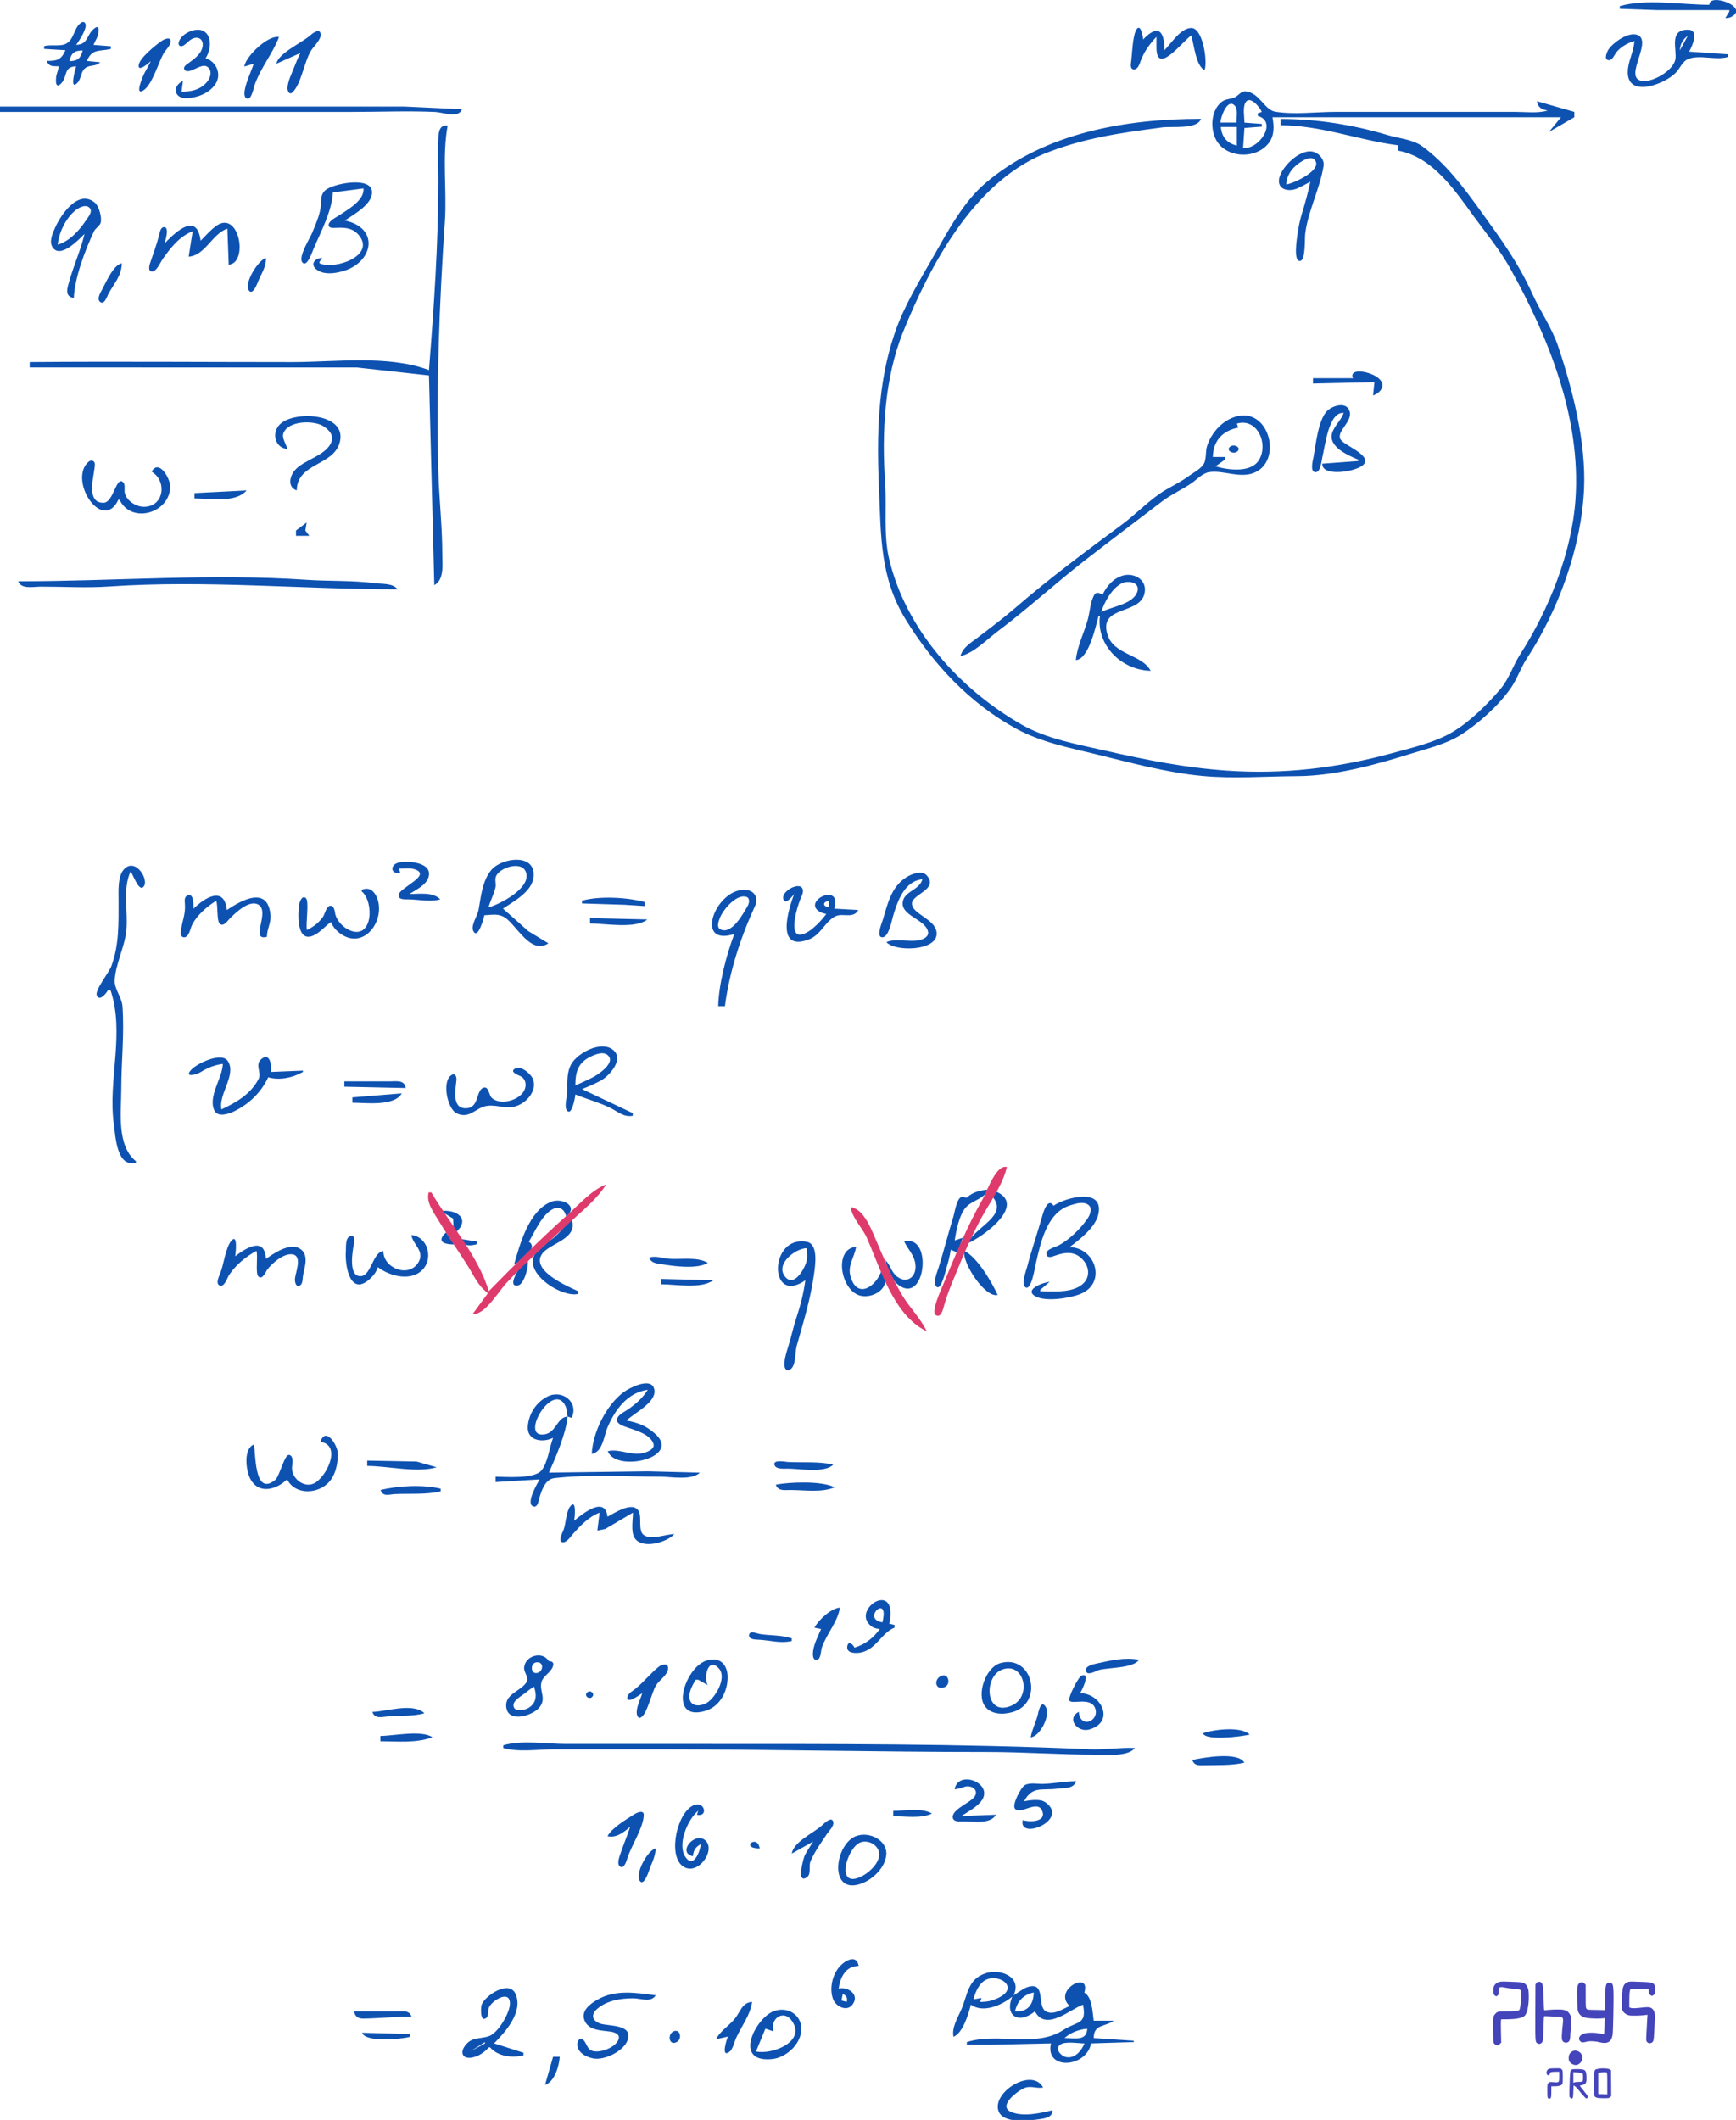 <svg width="1300" height="1587" version="1.1" viewBox="0 0 1300 1587" xmlns="http://www.w3.org/2000/svg"><g transform="translate(-9 -50.4)"><path d="m339 957 9.25 5.6 0.747 11.4c13.3-10.3 2.66-18.6-10-17m-3 5 2 3-2-3m101 1c-4.7 4.8-8.74 10.3-14 14.5-4.44 3.56-12.3 8.08-14.4 13.7-5.08 14.2 21.8 30.7 33.4 27.8v-2c-7.62-3.45-35.5-15.3-27.2-27.7 5.56-8.43 27.7-11.1 22.2-26.3m-94 10c-7.45 6.85-1.47 8.99 6 9l-6-9m-51 26c8.93 6.99 26 11.3 34.4 0.815 6.97-8.72 2.32-23.9-9.35-24.8 1.18 7.18 9.93 11.8 5.54 19.9-6.91 12.7-26.7 4.96-26.5-7.91-8.59 0.669-9.14 21.2-18.9 18.5-6.96-1.95-4.21-18.5-3.23-23.5 0.383-1.96 1.29-7.48-2.64-6.25-3.84 1.2-3.11 8.23-3.33 11.2-0.813 11.1 3.25 35.5 19 19.9 2.43-2.39 3.96-4.76 5.04-7.95m-91-12c1.35 4.25-1.07 17 1.6 19.2 2.98 2.5 5.19-3.4 6.39-5.08 3.41-4.79 13.2-13.4 19.9-11.4 6.42 1.98 1.19 13.9 0.936 18.2-0.119 2.05 0.589 6.58 3.83 4.83 2.27-1.23 1.84-5.66 2.29-7.82 1.33-6.4 4.67-15.9-2.96-20-7.69-4.06-19 3.93-24.9 7.97-0.883-17-14.7-8.24-23-2 0.316-1.53 2.25-17.8-2.99-11.4-4.27 5.23-5.57 17.8-8.29 24.4-0.879 2.11-3.93 8.35 0.312 9.08 3.17 0.543 5.09-6.08 6.44-8.08 5.11-7.6 12.5-13.7 20.5-18m152-9c2.73 5.42 7.59 5.6 13 4v-2l-13-2m333 2c3.01 6.22 8.03 10.5 8.5 18 0.522 8.29-6.08 13.8-13.5 8.49-4.63-3.34-5.18-8.78-9.02-12.5 0.712 3.99 2.42 7.39 4.25 11 1.13 2.24 2.2 4.76 4.14 6.44 21.5 18.6 27.8-37.3 5.61-31.4m38-1-1 1 1-1m-112 30c-1.23 9.51-3.65 18.9-6.67 28-1.75 5.28-3.03 10.6-4.48 16-1.59 5.88-4 11.9-4.54 18-0.233 2.63 0.764 6.79 4.32 4.77 4.52-2.57 3.64-13.2 4.95-17.8 5.05-17.8 10.5-35.6 13-54 0.904-6.64 3.22-22.2-5.58-23.8-28.5-5.15-28.5 48.2-0.995 28.8m57-7c-4.02 11.6-18.2 21.7-23.2 4-2.33-8.18 3.14-14.4 4.21-22-17.3 1.31-11.5 34 4 36.7 10.9 1.91 23.7-8.08 15-18.7m-56-17c0.241 3.42 0.659 6.62-0.174 10-1.29 5.23-9.29 19.7-16 11.3-7.72-9.57 8.1-21.3 16.2-21.3m118 2c-1.81 8.79 15.4 35.3 25 33-4.43-9.68-15.3-28.3-25-33m-546 4-1 1 1-1m310 1c1.79 4.45 5.64 4.36 10 5.08 9.03 1.48 25.9 3.76 34-1.08-8.26-4.95-20.8-2.18-30-3.17-5-0.535-9-2.26-14-0.826m-91 2c-2 2-4.03 3.96-5.99 6-1.55 1.62-9.18 14.4-1.23 12.9 4.82-0.88 8.36-15.1 7.22-18.9m100 14v4c10.8 0 30 3.69 39-3l-39-1m-52 131c8.38-1.36 9.03-13.4 11.9-20 5.67-13.2 14.9-25.9 30.1-28-4 6.3-8.88 10.6-15 14.8-2.45 1.69-7.6 3.98-8.08 7.31-0.497 3.44 4.68 4.94 7.08 5.83 6.4 2.37 17.2 4.89 20.1 12.1 1.69 4.17-4.03 6.38-7.08 7.2-9.33 2.52-18.6-3.51-27-1.24 6.17 16.3 56.6 4.76 35-13.5-2.43-2.06-5.13-4.04-7.98-5.47-3.96-1.98-8.66-3.26-13-4 5.27-5.48 24.7-14.5 20.4-24.7-3.21-7.54-18.4 0.391-22.4 3.33-13.1 9.61-23.3 30.2-24 46.4m-29-12c-2.68 6.95-3.92 18.9-8.84 24.5-5.63 6.34-26.3 4.51-34.2 4.51v4l33-2c-1.7 2.92-10.7 18.3-4.74 20.2 3.44 1.13 3.9-4.21 4.52-6.25 1.75-5.75 4.43-14.1 11.2-14.9 25.6-2.91 53.2-1.11 79-1.11 8.1 0 24 3.08 30-3l-39-1-74 1c5.31-12 12.7-29 14-42l3 1c5.59-11.7-7.04-21.5-18-16-8.47 4.23-13.9 12.6-14.8 22-1.04 11.1 10.8 12.9 18.8 9m11-16c-7.81 0.343-8.37 11.7-17 13.3-20 3.66 6.18-40.8 15.4-21.1 1.07 2.28 1.13 5.33 1.59 7.79m-185 19c16.2 2.53 4.28 26.7-5 31.1-7.3 3.46-16.2-3.41-16.4-11.1-0.071-2.67 1.76-9.08-1.9-10.2-3.72-1.19-7.29 16-10.8 18.8-16 12.7-14.3-21.1-15.9-26.6-7.75 3.09-5.97 18.7-2.95 25 6.15 12.8 19.9 8.85 27.9 1 5.5 11.3 21.2 11.2 29.8 3.61 6.28-5.57 8.18-14.6 8.17-22.6-3e-3 -6.71-9.37-20.9-13-9m35 14v4c15.6 0 37.2 5.36 52 1l-15-4.29-37-0.714m349 3c-10.6-2.52-23.1-1.36-34-1.96-1.89-0.105-10.8-1.93-10.1 1.89 0.69 3.81 7.4 3.07 10.1 3.08 8.76 0.015 27.6 3.52 34-3m-43 15c1.66 4.99 6.46 4 11 4 10.4 7e-4 23.3 2.1 33-2-9.32-4.96-33.7-4.01-44-2m-296 4c1.77 5.33 6.43 3.24 11 3.04 11-0.482 23.3 0.519 34-2.04v-2c-13.3-3.16-31.8-2.25-45 1m164 17-1.64 13.4 5.93-1.23 20.7-12.2c0 5.31-1.67 14.1 1.18 18.8 5.48 9.02 24.5 3.38 29.8-2.77-6.31 0.052-17.1 4.56-22.7 0.821-4.68-3.12-1.47-12.9-3.83-17.7-4.13-8.35-18.2 1.1-23.5 3.89-1.81-16.1-18.9-1.96-25 3 0.529-1.88 1.99-17.2-2.99-10.6-3.06 4.01-3.09 12.7-4.97 17.6-0.65 1.69-4.32 8.46-0.718 9.08 3.07 0.527 6.02-4.18 7.73-6.08 5.77-6.44 11.7-12.8 19.9-16m210 87c-4.69 6.66-11.1 11.7-19 14-0.958-2.39-4.75-5.6-5.42-0.87-0.774 5.45 7.02 5.22 10.4 4.48 11.4-2.47 15.2-14.6 25-18.6v-2l-4-1c0.801-2.71 1.02-5.16 0.995-8-0.214-21.9-29.6-0.907-13.9 10.3 1.83 1.3 3.75 1.5 5.9 1.74m2-5c-15-2.34 1.94-18.9 0.826-5.02-0.136 1.69-0.518 3.36-0.826 5.02m-51 4 5 1c-2.26 5.5-5.34 11-6.03 17-0.23 1.99-0.341 6.65 2.96 6.08 3.09-0.534 2.86-6.78 3.62-9.08 3.3-9.89 12.3-19.9 13.5-30-6.6 0.508-16 9.26-19 15m6 0-1 1 1-1m-23 10v-2c-7.81-2.64-16-1.96-24-3.26-1.91-0.31-7.26-2.81-7.94 0.523-0.74 3.64 4.77 3.65 6.94 3.75 8.57 0.372 16.4 3.03 25 0.99m-182 15c-4.59-7.86-17.9-4.03-18.4 5-0.232 3.64 3.76 7.37 1.82 10.7-3.78 6.5-15.3 8.64-15.3 17.3 0 13.9 19.2 8.29 24.7 1.96 6.02-6.94-0.25-12.5 1.85-19.5 1.35-4.49 6.88-6.79 8.46-11.4 1.03-3-0.512-3.91-3.08-4.04m442-1c-10.6-1.97-20.6 0.39-31 2.66-2.53 0.554-10.1 1.88-8.67 6.02 1.2 3.58 7.57-0.457 9.67-1.01 7.4-1.95 25.9-1.24 30-7.67m-324 0.653c-16.6 5.38-29.1 45.8-1.02 37.7 10.4-3 16.2-13 16.9-23.4 0.737-10.1-4.83-17.9-15.9-14.3m-127 1.26c5.77-0.375 4.96 7.28 0.025 8.02-4.86 0.736-4.95-7.7-0.025-8.02m347 0.656c-10.6 3.05-18 23.2-11.3 32.3 4.6 6.26 13.5 6.26 20.3 4.4 24.1-6.59 15.4-43.7-9-36.7m-268 22.4c-1.34 4.68-3.85 9.03-4.14 14-0.111 1.92 0.751 5.96 3.58 3.93 4.53-3.25 7.66-18.6 11-23.9 2.37-3.76 9.19-8.02 8.94-12.9-0.219-4.18-5.29-2.29-7.22-0.714-6 4.92-11 11.2-17.2 16.3-1.95 1.6-5.64 3.49-6.08 6.25-0.934 5.92 9.91-2.04 11.1-2.94m40-10h2l7 4c-3.15-6.04 0.345-21.4 8.4-12.5 6.51 7.18-3.34 23.6-10.4 26.5-8.69 3.52-13.8-1.33-10.9-9.99 0.947-2.84 2.4-5.43 3.9-8m229-7.4c16.7-6.97 23.4 19.6 7.87 26.6-20.1 9.03-21.3-21-7.87-26.6m-45.1 4.48c-6.11 2.83-4.26 11.4 2.73 8.31 4.79-2.14 2.65-10.8-2.73-8.31m103 26.9c-9.61 5.06-0.836 15.8 8 13.2 19.2-5.58 9.33-26.9-7-27.2 1.08-1.41 8.16-15.6 1.32-13.2-2.66 0.906-9.66 15.3-9.49 18.1 0.276 4.76 16.8-3.25 19.7 7.15 2.52 8.98-11.4 14.8-12.5 2m-408-19c2.12 6.27 2.23 12.1-4.04 16-2.74 1.72-11.3 3.55-11.3-2.01 0-3.7 5.86-6.79 8.36-8.78 2.29-1.82 4.56-3.59 7-5.2m40.3 4.08c-3.23 1.98 0.277 6.06 3.05 3.88 2.57-2.02-0.403-5.5-3.05-3.88m42.7-1.08-2 2 2-2m289 35c6.97-0.551 15.6-17.1 10.8-23.4-3.41-4.51-5.1 4.72-5.5 6.38-0.576 2.4-1.43 4.69-2.28 7-1.21 3.32-2.45 6.51-3.05 10m-493-19c1.56 4.7 5.65 4.14 10 3.58 9.47-1.24 19.8 0.139 29-2.58-8.7-8.15-28.4-1.22-39-1m622 16c1.96 5.84 28.7 2.49 35 1-6.27-6.4-27.1-3.88-35-1m-616 2v4c13 0 26.6 1.54 39-3-8.24-5.63-29-1-39-1m92 7v2c11.4 3.36 26.2 1 38 1h78c82.1 0 164 2 246 2 27.4 0 54.6 2 82 2 7.42 0 24.3 1.66 29-5-11.4-0.481-22.6 1.46-34 0.961-97.2-4.26-195-3.96-292-3.96h-100c-14.5 0-33.1-3.1-47 1m516 11c1.44 4.33 4.84 4.08 9 3.99 9.18-0.206 21.3 0.225 30-1.99-4.64-8.41-30.8-3.81-39-2m-178 22c2.9-0.297 5.22-1.26 8-2.03 4.25-1.17 10 2 7.29 6.99-2.71 4.96-18.4 10.2-16.5 16.7 0.865 3.02 5.93 2.31 8.25 2.32 7.25 0.015 19.8 2.27 24-5l-26 1c4.54-2.85 9.72-5.69 13.5-9.52 13.8-13.9-15.8-26.3-18.5-10.5m51 23c-3.59 15.8 35.7-0.177 16.9-13.3-2.05-1.43-4.47-1.68-6.89-1.72-3.06-0.06-6 0.424-9 0.981 6.26-11.7 13.3-7.89 25-9.42 5.23-0.688 12 0.313 14-5.58-8.46 0-16.6 1.78-25 1.99-3.94 0.096-10.1-1.19-13.6 1.04-2.83 1.83-9.48 14.3-7.31 17.4 3.81 5.41 17-7.17 20.5 1.85 3.36 8.64-10.3 8.33-14.6 6.77m-247 27c0.502-4.49 2.03-6.82 6-9-0.497 4.96-5.3 18.5-11.4 9.93-6.83-9.56 1.7-28.7 9.4-34.9l-1 3c8.51 1.98 6.06-10.2-2-7.25-12.6 4.65-20 37-8.82 45.6 11.2 8.52 26.1-12.5 16.6-19.6-7.76-5.75-20.7 9.7-8.77 12.3m-64-15c6.59 1.61 12.2-2.89 17-7-2.38 7.43-5.57 14.6-7.91 22-0.649 2.06-1.94 6.33 0.456 7.82 3.35 2.09 5.21-6.01 5.86-7.82 3.09-8.54 11.6-22 11.8-30.8 0.096-4.3-5.36-1.7-7.18-0.538-5.92 3.77-16.8 10.2-20 16.4m214-19v4c9.06 0 20.7 1.99 29-2-7.45-4.46-20.5-2-29-2m-76 32 16-9c-2.02 3.34-4.29 6.54-6.11 10-1.31 2.49-6.71 23 1.78 16.4 2.94-2.3 0.929-8.03 2.29-11.4 2.92-7.15 8.31-14.6 12.6-21 1.52-2.26 5.19-5.63 4.52-8.68-1.04-4.74-6.99 1.21-8.29 2.41-6.41 5.9-21.4 12.3-22.8 21.3m-120-21-1 1 1-1m168 7.86c-16.5 6.85-20.4 45.3 4.99 35.2 8.27-3.32 16.9-11.8 17.8-21 1.1-11.2-13.1-18.1-22.8-14.1m-72 9.14c-1.65-11.2-15.2-0.054 0 0m75.1-4.39c6.77-2.84 15.7 2.92 14.3 10.4-1.28 6.67-8.43 12.9-14.4 15.5-18.3 7.86-9.6-21.8 0.147-25.9m-153 4.39c-5.76 0.938-15.8 18.8-11.9 24.3 2.83 4.02 6.27-5.87 6.77-7.34 0.809-2.38 1.75-4.68 2.7-7 1.38-3.35 2.24-6.39 2.42-10m137 105c1.16-8.61 5.32-17 15-17-1.43-8.76-9.69-4.46-13.9 0.019-5.72 6.09-8.34 16.9-5.21 25 2.11 5.42 10.3 9.49 14.5 3.86 5.66-7.55-3.57-13.6-10.4-11.9m86 36c7.04-2.69 11.3-17 13-24 9.18 6.6 23.2 0.418 31-6-5.99 14.7 5.08 20.8 17 11 8.14 15.5 26.7-1.83 36-5 2.97 15.3-4.07 12-15 19.1-20.4 13.3-48.9 1.58-72 8.89v2h18l45-1c-4.7 20.5 26.7 18.2 30 0l32-1v-1l-30-2c0.126-10.6 8.09-8.07 15-13h-15c-0.838-6.23-1.16-17.8-7-21 5.03-17.2-24.1-1.84-11 10-5.07 2.11-12.2 7.28-17.9 3.97-6.73-3.97 0.263-22.1-13.1-18.3-1.79 0.507-3.43 1.46-5 2.44l-6 3.91c6.66-13.9-9.95-20.2-21-16.5-13.6 4.48-13.4 16.5-18.3 27.5-2.71 6.1-7.11 13.2-5.69 20m20-26 1-3-6 1c1.08-4.49 3.07-9.29 6.46-12.6 8.97-8.71 27.8 1.97 14.5 10.2-2.15 1.33-4.57 2.38-6.98 3.13-2.97 0.925-5.91 1.16-9 1.22m-368 34h1c5.93 6.9 16.6 8.01 25 6v-2l-22-7c8.49-8.56 21.9-23.5 16.1-36.9-4.69-10.9-22.7 0.972-25.4 7.9-0.739 1.87-1.31 13.8 3.5 9.91 1.94-1.57 0.941-5.73 2.01-7.91 2.73-5.59 16.4-13.6 15.6-2-0.486 6.82-8.77 21-15.4 23.5-6.93 2.56-13.2 0.222-18.4 7.58-3.58 5.1-1.39 9.63 5 8.62 5.15-0.813 9.61-3.86 13-7.67m441-43-4 7 4-7m-316 4c-14.8-1.88-30.4-4.6-44 3.48-5.36 3.17-12.2 8.29-9.26 15.4 3.07 7.55 12.6 7.33 19.3 8.28 2.45 0.353 6.85 1.54 6.37 4.86-1 6.95-15.8 12.4-21.3 8.94-2.86-1.82-3.52-7.25-6.38-8.24-2.07-0.709-3.2 1.66-3.34 3.31-0.58 6.54 6.23 10.1 11.7 11.2 8.59 1.75 23.6-5.67 26.1-14.3 3.44-11.6-15.2-9.62-21.1-11.9-5.89-2.27-6.59-6.74-1.98-10.8 7.25-6.35 17.7-7.99 27-7.99 5.77 0 13.3 3.58 17-2.34m283-2c-0.188 8.8-4.59 15-14 14 1.62-7.43 6.41-12.5 14-14m-140 7-4-1 1-5c2.94 1.62 3.5 2.69 3 6m125-5-1 1 1-1m-223 33 9-2c-0.938 1.83-5.62 16.7 1.38 11.2 2.18-1.73 3.6-7.61 4.76-10.2 3.85-8.5 11-17.7 11.9-27-7.63 0.602-8.85 7.86-13.2 13-4.33 5.11-10.8 9.02-13.8 15m44-21.3c-13.4 4.26-30.3 36-6 36.3 2.7 0.034 5.41-0.16 8-0.971 8.41-2.63 16.2-10.1 17.7-19 2-11.7-8.5-19.9-19.7-16.3m-315 0.347c0.661 3.81 2.97 5.5 7 5.44 11.8-0.17 24-1.44 36-1.44-1.66-4.99-6.46-4-11-4h-32m301 30 7-17 6 2c-2.77-9.37 7.62-16.9 13.9-7.77 10.9 15.8-15.5 25.5-26.9 22.8m248-17c-0.312 9.51-9.73 7-17 7 4.53-4.2 10.9-6.46 17-7m-310 2.09c-4.62 2.39-3 11 2.63 7.87 4.39-2.43 2.51-10.5-2.63-7.87m-233 0.914c2.45 7.37 29.3 4.97 36 3v-2l-36-1m92 7v1l-11 6 11-7m449 1c-2.42 5.49-7.12 11.6-14 10.2-3.48-0.726-8.47-5.9-4.4-9.16 3.67-2.94 13.9-1.03 18.4-1.03m-398 10-6 21c7.06-2.09 10.6-14.2 11-21h-5m374 40c-9.1 2.19-22 5.15-31 1.27-10.3-4.44 4.97-15.8 9.98-17.9 4.75-1.99 9.19 0.631 14-0.371-8.08-15.1-37.5 2.84-33.6 17 2.88 10.4 22.8 7.87 30.6 6.76 4.48-0.643 10.1-1.41 10-6.71z" fill="#0e52b1"/><path d="m646 954c1.11 8.3 8.71 15.3 12.1 23 10.3 23.2 20.1 58.2 44.9 70-4.66-9.81-12.8-17.7-18.4-27-8.5-14.3-14.6-29.8-21.2-45-3.24-7.5-8.53-19.6-17.4-21z" fill="#de3b6c"/><path d="m733 947h-1c-6.08-4.14-7.78 9.96-9.02 14-3.88 12.6-7.09 25.4-11 38-1.01 3.29-4.49 11.2-2 14.3 3.63 4.53 7.36-12.4 7.95-14.3 1.3-4.26 2.43-8.59 3.02-13l5 2 4-11-6 2c1.07-7.26 3.32-19.1 8.3-24.7 4.97-5.56 13.8-6.25 16.7-13.3-5.75 0.263-11.8 1.93-16 6m21-5-2 3v1c13 14.6-13.2 22.8-18 35 11.1-4.64 45.1-29.1 20-39m44 11c-4.02-6.03-7.25 3.46-8.25 7-3.69 13.1-8.15 25.9-11.6 39-0.799 3.05-4.45 12.5-1.39 14.9 4.5 3.5 7.24-14.4 7.81-16.9 3.56-15.6 8.2-38.6 25.4-44.1 3.72-1.19 8.94-2.97 12.8-1.29 5.13 2.25 2.77 8.06 0.424 11.4-5.24 7.46-13.9 16-22.2 20.1-2.31 1.13-9.54 2.76-8.25 6.69 0.914 2.77 4.44 1.29 6.25 0.647 5.95-2.12 12.4-3.46 18 0.435 8.58 6.02 9.73 17.4 0.039 22.7-8.58 4.73-19.6 3.42-29 3.42v-1l7-6c-3.98 0.182-19.6 5.53-10.8 10.7 7.61 4.49 26.1 1.5 33.8-1.61 19.9-7.96 11.7-34.6-8-35.1 7.72-5.88 19.6-14.9 21.6-25 3.98-20-25.1-12-33.6-6m-404 44c4.52-2.35 18.8-12.4 11-17 4.51-7.37 8.3-16.9 15.1-22.5 5.71-4.7 11-3.73 12.9 3.47 9.75-7.6-3.02-14-11-11-16.8 6.37-23.6 31.6-28 47z" fill="#0e52b1"/><path d="m763 924c-8.24-1.87-14.6 17.8-18.1 24-11.9 20.8-20.8 42.9-30 65-1.45 3.49-8.74 19.3-5.28 21.8 3.97 2.81 5.66-4.44 6.29-6.76 3.07-11.3 8.16-22.1 12.5-33 3.97-9.91 8.52-19.5 13.4-29 6.85-13.5 17.7-27.2 21.2-42m-388 93c-7.41-25.7-29.5-50.9-43-74h-2c-2.04 7.5 3.61 14.8 7.35 21 6.97 11.6 14.7 22.6 21.9 34 4.52 7.1 7.69 15 14.7 20v1l-11 15c8.83 1.25 19.5-17 25.1-23 14.7-15.8 31.1-30.2 46.9-44.9 9.82-9.15 20.8-17.6 28-29.1-11 4.24-20.3 15.1-29 22.8-20.5 18.3-39.8 37.6-59 57.2z" fill="#de3b6c"/><path d="m1289 54c-20.3 0-47.6-4.74-67 1v2l28 1h54v1l-3 5c1.35-0.15 2.77-0.132 4.03-0.742 15.1-7.3-16.2-18.7-16-9.26m-1247 31v2l16 1c-3.34 7.33-6.18 8-14 8 1.46 4.39 4.85 3.99 9 4-0.362 2.11-0.913 3.97-1.58 6-0.59 1.81-1.77 11.5 2.87 7.33 5.7-5.14 1.69-13 11.7-13.3-0.529 1.56-5.34 18.8 0.93 12.4 2.86-2.92 2.46-8.01 5.58-10.8 3.38-2.99 8.06-1.1 11.5-4.6l-10-1c3.95-9.4 9.43-6.96 18-9v-2l-13-1c0.746-1.73 1.55-3.35 2.42-5.02 0.987-1.88 3.44-11.4-1.83-7.31-6.07 4.72-4.35 12-13.6 12.3 2.71-3.81 5.73-8.41 6.98-13 0.726-2.66-0.684-5.51-3.6-3.36-5.03 3.71-4.85 12-10.6 15.3-4.67 2.67-11.6 0.5-16.8 2.03m833-7v8c0.044 21.4 19.2-4.22 26-9 2.3 7.08 3.3 22.3 10 26 2.44-6.07-1.11-31.8-10-31.6-8.02 0.182-14.9 11.5-20 16.6 0-14.1-4.57-20-16-8-8e-3 -2.13-2.07-13.4-5.4-6.68-2.57 5.18-2.84 18.6-3.73 24.7-0.253 1.71-0.098 4.38 2.26 4.38 3.08 0 4.2-4.11 5.05-6.36 2.64-7.02 6.67-12.6 11.8-18m-730 41 1-8c-8.31 3.87-6.67 13.4 3 12.9 7.86-0.403 16.4-3.54 21.1-10.2 5.29-7.5 0.98-17.3-7.11-19.7 3.57-5.42 5.36-15.9-1.11-20.1-5.72-3.76-17.4 1.63-19 8.08-0.716 2.8 1.54 3.76 3.7 2.41 1.96-1.23 3.44-3.13 5.42-4.38 5.17-3.26 10.1-0.308 8.54 6.03-1.26 5.18-6.44 8.77-10.5 11.7-1.31 0.948-4.17 2.7-2.88 4.73 2.84 4.49 12.2-4.89 16.6-2.38 4.74 2.68 2.96 8.69 0.08 11.9-5.12 5.72-11.5 7.02-18.9 7.04m1088-38c-0.32 7-3.72 13.1-4.7 20-3.37 23.6 26.1 13.4 35.6 3.91 3.04-3.05 5.08-8.63 9.2-10.3 8.9-3.62 20.6 1.16 29.9-1.6v-2l-29-2c2.21-3.9 7.93-16.4-1.02-16.4-14.7-0.026-7.72 15.5-9.37 22.5-1.8 7.69-14.2 15.1-21.6 15.8-20.7 1.88 5.27-28.8-6.3-34.2-6.74-3.16-18.3 5.36-21.9 10.4-1.18 1.64-4.29 8.32 0.201 8.32 2.64 0 4.27-4.5 5.7-6.18 3.41-4 8.32-6.72 13.3-8.18m-1017 17 18-8c-2.01 3.93-3.59 7.9-5.2 12-1.73 4.41-4.15 9.17-4.44 14-0.128 2.12 1.24 5.83 3.81 3.36 6.58-6.35 8.73-23.1 13.9-31.3 1.91-3.06 8.11-8.76 7.1-12.7-1.11-4.3-6.7 0.425-8.17 1.72-6.06 5.36-23.7 13.2-25 21m-24 2 7-2c-1.01 4.38-10.4 22.7-5.45 25.8 3.69 2.33 5.48-7.93 6.14-9.82 4.57-13.1 13.5-23.5 18.3-36-8.02-1.77-24.8 14.2-26 22m1081-23-6 11c0.449-4.95 2.02-7.99 6-11m-1151 19c-1.44 3.08-3.15 6.01-4.77 9-0.689 1.27-7.95 17.5-0.771 12.9 6.75-4.31 11.2-21 15.3-27.9 1.46-2.51 5.18-5.76 5.08-8.84-0.122-3.98-5.22-1.31-6.8-0.216-4.33 2.99-16.3 12.6-17.1 17.9-0.864 6.03 8.15-1.95 9.08-2.85m-51-8c-1.67 6.02-3.75 7.93-10 8 1.48-6.12 3.76-7.93 10-8m164 1-1 1 1-1m-112 6-1 1 1-1m77 2-1 1 1-1m762 41h216l-9 11 19-11v-4l-28-8c0.77 4.73 3.46 6.17 8 7-7.43 2.2-16.3 1-24 1h-135c-14.4 0-30.8 2.19-45-0.148-8.14-1.34-11.5-14-22-15.2-3.47-0.388-5.3 2.92-8.08 4.33-3.27 1.66-6.85 1.09-9.92 3.46-7.89 6.08-8.74 19.1-4.72 27.6 7.07 14.9 30.6 15.9 40.1 2.99 4.11-5.57 3.77-12.5 2.57-19m-8-4-3 1v2c15 4.19 1.26 25.2-11 24l1-15 13-1v-2l-13-1c0-4.15-1.29-10.9 0.603-14.7 3.27-6.49 11.2 3.55 12.4 6.68m-19 8h-12c0.085-3.54 5.28-19.2 11-12.4 2.23 2.68 1.03 9.1 1.03 12.4m-926-12v4h264c20.6 0 41.4-0.862 62 0.039 5.75 0.252 17.6 5.04 20-2.04l-43-2h-303m959 10v4c30.4 0 58.3 11.2 88 15v4c26.2 4.68 42.9 30.3 57.3 50 9.24 12.6 18.9 24.3 26.6 38 28.8 51.7 53.2 112 49 173-2.74 39.9-20.1 82.9-41.4 116-5.43 8.43-8.29 18.3-14.8 26-9.92 11.6-22.5 24.2-35.7 32.1-13.3 7.98-31.1 12-46 16.1-40.6 11-81 15.8-123 12.9-31.7-2.17-60.9-8.03-92-15.1-20.8-4.72-43.3-8.73-62-19.4-46.1-26.4-86.6-71-99.1-124-4.33-18.2-1.69-38.4-2.99-57-2.59-37-0.578-78.1 13.5-113 20-49.4 52.5-111 105-133 29.5-12 57.8-15.9 89-20 7.29-0.957 26.4 1.69 29-6.42-56.6 0-117 10.5-161 47.8-16.9 14.2-28.5 36.3-39.3 55.2-10.6 18.5-22.4 37.7-29.2 58-12.8 37.9-13.3 76.7-11.6 116 1.56 35.3 0.671 66.5 20.1 98 20.7 33.5 48 62.7 82.9 81.7 18.7 10.1 39.6 14.1 60 19.1 25.9 6.32 52.4 13.6 79 16.1 23.2 2.21 47.7 0.281 71 0.169 28.6-0.138 58.9-8.55 86-17 12.3-3.83 26-7.09 37-14.1 13.4-8.59 28.1-21.8 37.2-34.9 4.75-6.87 7.31-15 11.9-22 23.7-36.2 40.9-83.3 42.9-127 1.53-34.9-8.43-74.2-19.5-107-4.63-13.7-13.2-25.8-19.2-39-10.4-23.1-23.9-41.6-38.7-62-12.7-17.6-26.3-35.9-43.9-48.6-7.07-5.1-17.5-5.83-25.7-8.27-25.7-7.72-53.1-12.1-80-12.1m-638 188c-30.4-11.5-70.1-6-102-6-65.8 0-132-0.542-197 0v4l245 0.039 54 5.96 4 157c7.59-3.98 6-15.6 6-23 0-21.1-2.47-42-2.99-63-1.53-62.3 0.641-124 4.9-186 1.61-23.5-2.2-48.9 2.09-72-5.71-0.834-6.74 4.08-6.96 9-0.502 11-0.039 22-0.039 33 0 46.7-3.32 94.4-7 141m605-182v14c-7.46-2.02-11.2-6.16-12-14h12m55 41c-1.67 8.09-3.9 16.1-6.34 24-1.52 4.91-2.5 9.91-3.23 15-0.417 2.91-3.5 22.1 2.31 20.2 3.8-1.22 2.96-16.6 3.42-20.2 2.17-17.5 11.1-33.8 13.8-51 0.657-4.26-3.02-8.87-6.97-10.2-9.9-3.38-24.1 10.5-26.2 19.2-2.09 8.84 6.69 10.8 13.2 8.12 3.46-1.44 6.69-3.38 10-5.12m-18 2c0.408-7.84 5.34-13.6 12-17.5 2.41-1.42 6.94-3.61 9.29-0.876 6.47 7.53-16.2 17.9-21.3 18.4m-714 6 23-3c0.747 8.92-11.5 15.6-18 20-2.36 1.58-7.56 3.88-8.08 7.04-0.396 2.41 2.47 2.56 4.1 2.48 7.05-0.329 13.6-0.512 18.6 5.59 12.6 15.4-18.4 26.1-29.6 20.9v-1l2-3c-6.32 0.208-9.53 5.72-2.89 9.55 5.34 3.08 12.2 2.04 17.9 0.529 23.3-6.23 28.5-32.5 2-38.1 6.52-4.44 21.4-12.4 20.3-22-1.28-11.2-29.5-5.57-35-0.575-4.06 3.66-2.75 8.77-3.55 13.6-1.02 6.1-3.8 12.3-6.13 18-1.7 4.19-10.7 18.2-7.48 22.3 3.49 4.45 7.75-8.56 8.51-10.3 5.42-12.7 13.7-28.1 14.4-42m-186 31c-2.76 11.9-7.95 23.2-11.3 35-1.53 5.4-4.01 11.8 3.29 13 0.669-15.3 8.55-36.1 15.1-49.9 1.16-2.46 4.19-3.87 4.97-6.36 1.2-3.82-1.27-12.6-4.31-15.1-12.8-10.6-26 9.93-30.1 19.4-1.68 3.91-4.22 9.65-1.69 13.8 5.74 9.36 19.9-5.75 24-9.77m-20 8c0.791-9.01 6-19.7 13-25.5 2.57-2.11 8.23-5.34 11.1-1.74 2.19 2.76-1.66 7.06-3.12 9.26-5.03 7.54-12.1 15.3-21 18m107-3c-2.66-21-17.4-7.94-27 2 0.525-1.87 4.12-13-0.845-12.1-2.33 0.445-2.81 4.26-3.28 6.08-1.78 6.86-4.13 13.3-6.43 20-0.592 1.72-2.27 6.53 0.788 7.08 3.55 0.639 6.63-6.82 8.21-9.08 5.87-8.38 12.7-17.3 22.6-21l-3 19c12.5-0.941 17.5-17.1 29-21l1 27c15.1-1.2 7.82-42.3-10-28.6-4 3.08-7.43 7.04-11 10.6m-86-6-1 1 1-1m135 19c-5.46 0.89-16.9 18.9-12.9 24.3 3.04 4.12 6.5-5.8 7.17-7.34 1.03-2.37 2.19-4.66 3.28-7 1.56-3.32 2.26-6.36 2.43-10m-108 4c-6.39 1.06-11.9 14.4-15 20-1.16 2.11-3.93 6.83-1.28 8.91 3.18 2.49 5.21-4.17 6.15-5.91 4.31-8.03 9.88-13.4 10.1-23m922 86h-30v4l46-1-1 10c1.64-0.802 3.27-1.48 4.59-2.8 12.1-12-24.9-21.4-19.6-10.2m5-1-1 1 1-1m-12 27c-1.96 5.62-6.92 9.47-8.64 15-3.21 10.3 12.1 16.9 19.6 20v1l-27 2c-0.399 10.4 26.7 5.98 31.2 0.348 5.6-6.96-14.9-14-17.5-18.5-3.48-5.98 8.89-13 6.84-20.8-2.11-7.98-13-4.62-17.1-0.36-6.5 6.84-8.31 25.2-10 34.3-0.452 2.39-2.93 11.4 1.54 11.4 3.85 0 4.46-8.68 5.12-11.4 2.08-8.32 4.64-33.9 15.9-33m-791 27c-0.836-3.65-4.43-8.23-2.87-12 3.8-9.12 21.5-9.44 28.9-5.58 3.96 2.09 8.81 6.58 7.21 11.6-3.56 11.1-20.8 13.7-27.8 22.1-3.9 4.66-5.24 12.7 1.61 14.9 0.186-20.7 27.5-18.2 32.2-36 5.8-21.9-33.8-24-44.7-13.6-6.61 6.33-3.98 17.8 5.52 18.6m504 155c9.8-1.98 20.1-12.7 28-18.6 22.4-16.8 42.9-35.7 65-52.9 19.2-14.9 38.7-29.6 58-44.3 6.91-5.24 14.9-8.75 22-13.6 3.87-2.65 8.2-7.42 13-8.23 11-1.86 23.8 5.33 35-0.067 20-9.61 10-47.9-14-41.8-10.6 2.71-19.1 12.1-22.4 22.4-1.25 4.02-0.289 9.87-2.51 13.4-2.51 3.96-8.39 6.83-12.1 9.58-6.56 4.85-14.3 7.97-21 12.7-9.84 6.9-18.3 15.7-28 22.9-27.3 20.2-54.3 40.3-80 62.5-9.02 7.76-18.5 14.9-28 22.1-5.15 3.93-11.2 7.35-13 13.9m191-142 7-5v-2h-9c0.297-12.6 7.61-19.7 19-22l-1-3c15.6-4.62 24.2 16.1 16.1 27.9-6.25 9.11-23.1 6.79-32.1 4.1m11.3-15c-4.26 2.82 1.9 6.44 4.9 3.95 3.55-2.94-2.05-5.84-4.9-3.95m-833 40h1c8.89 18.7 38 9.84 37.9-10-0.022-6.17-8.53-20.7-13.9-11 11.7 6.82 9.49 26.5-6 26.3-5.72-0.076-12.7-4.49-14.1-10.3-0.65-2.62 0.999-7.25-2.14-8.74-4.52-2.15-6.61 15.8-13.7 16-14.6 0.343-6.15-23-6.59-29.1-0.194-2.67-2.98-3.1-4.76-1.53-15.4 13.6 10.3 53.5 22.4 28.4m862-21 1 1-1-1m-805 16v4c11.5 0 30.7 3.65 39-6l-39 2m84 22-8 6v4h10l-3-4 1-6m596 54c-2.21-1.13-4.71-2.49-6.3 0.323-2.92 5.16-3.25 13-4.85 18.7-2.75 9.78-7.96 19.9-8.84 30 9.66-0.768 14.7-24.7 17-33h1c-2.72 21.5 15.8 40.5 38 41-6.38-12.3-27.6-11.8-32.3-27-7.24-23.1 26.7-13.9 28-33 0.607-8.61-8.27-13.2-15.7-11.5-7.46 1.77-12.8 7.81-16 14.5m-812-10c2.05 6.18 11.6 4 17 4 16.9 0 34.2 1.06 51-0.089 72.2-4.94 144 2.09 216 2.09-3.33-4.72-11.7-3.88-17-4.58-16.8-2.21-34.1-1.36-51-2.51-71.7-4.91-144 1.09-216 1.09m811 23c2.43-7.68 7.77-17.3 15-21.3 5.22-2.88 15.3-0.778 11.6 7.2-3.91 8.43-19.1 10.2-26.6 14.1m0 1-1 1 1-1m-462 226c5.99-0.257 10.7-1.63 16 2.11 8.39 5.93 19.1 27.7 32 18.9l-15-9.09-19-16.9c8.06-5.44 21.2-12.3 22.8-23 2.7-18.7-23.4-15.5-31.5-5.96-6.73 7.88-7.85 20.2-9.6 30-0.746 4.17-5.87 11.5-4.03 15.5 3.38 7.46 8.09-9.58 8.35-11.5m-63-32-1-3 6.83-0.112c1.47-0.015 2.91 0.013 4.33 0.426 15 4.35-11.3 14.1-11.4 19.6-0.101 3.56 4.92 3.11 7.25 3.13 7.76 0.053 16.5 2.21 24 7.9e-4 -5.54-5.72-15.6-4-23-4 4.71-3.18 11.9-6.33 14-12 4.27-11.7-14.9-13.1-21.9-11.6-7.07 1.48-6.43 9.31 0.995 7.66m-219 88h2c10.8 32.4-2.05 67.1 2.43 100 1.27 9.36 2.17 33.1 16.6 29v-1c-14.7-11.8-11-37.2-11-54 0.034-20.8 2.38-41.1 0.91-62-0.463-6.61-6.04-13-5.85-19 0.382-12.1 7.56-25.4 8.77-38 1.37-14.3-3.07-30.6 3.17-44 1.68 2.09 5.84 14.6 9.24 11.9 5.5-4.31-5.13-22.7-14-13.7-5.14 5.27-4.28 16.9-4.28 23.8-0.001 16.7 0.526 33-5.42 49-1.74 4.66-12.4 17.9-10.9 21.7 2.01 5.21 7.24-1.63 8.34-3.68m285-62c1.38-5.06 4.12-9.91 5.24-15 0.677-3.07-0.938-6.04 0.674-8.96 3.62-6.56 20.7-11.6 22.5-1.04 2 11.3-19.8 22.5-28.5 25m325-21c-2.22 7.89-12.8 8.74-14.5 16-2.71 11.1 16.5 13.5 18.7 22.9 0.981 4.2-3.83 6.09-7.11 6.69-7.49 1.35-17.4-1.6-24 1.33 6.16 7.39 38.7 6.91 37.6-7-0.854-10.5-18.5-13.8-18.5-21.9 0-6.91 20-10.5 11.3-20.8-3.73-4.43-11.4-1.4-15.4 1.1-11.3 7.14-14 19.5-17.6 31.6-0.655 2.24-5.48 13.4-0.485 13.4 4.77 0 6.92-11.9 7.92-15.4 3.3-11.3 8.56-26.8 22.1-28m-96 11c-4.39 11.3-14.3 43.6 11 34 8.75-3.33 11.8-12.7 19.2-17 5.91-3.43 13.9 2.09 17.8-5.03l-18-1c6-20.4-24.5-5.64-10.9 2.31 1.55 0.904 3.21 1.26 4.92 1.69-2.16 2.84-4.43 5.48-7 7.96-1.86 1.79-3.8 3.52-6 4.91-17.7 11.2-9.3-16.9-6.43-23.9 0.893-2.16 2.6-5.28 1.72-7.68-2.21-6.01-16.1 1.76-14.5 7.36 1.5 5.28 7.12-2.31 8.25-3.68m-324-3v1c9.67 8.3 8.26 36.6-9 29.2-4.49-1.92-8.99-6.51-10.5-11.2-0.679-2.12-0.633-7.7-4.26-7.08-2.71 0.464-3.77 6.09-5.1 8.08-3.01 4.51-7.32 7.7-12.1 10-1.08-4.52 1.91-21.7-0.814-23.9-2.94-2.4-4.72 3.03-5 4.92-1.45 9.94-1.37 32.7 14.8 20.6 3.16-2.37 5.76-5.3 9-7.58 1.56 3.6 3.8 6.36 7.04 8.67 15.9 11.4 30.8-5.6 28.8-21.7-0.843-6.76-5.38-14.6-12.8-11m279 33c-5.75 15.3-11.7 37.6-12 54h5c3.36-26 11.9-51.8 22.6-75.1 2.37-5.14 0.214-10.6-5.58-11.7-22.7-4.08-41.7 42.8-10 32.8m-388-25c1.52 3.97 0.28 15 2.68 17.3 2.74 2.65 6.04-2.41 7.65-4.01 4.21-4.21 14.7-14.4 21.4-10.2 8.79 5.41-6.75 27.5 6.28 24-0.045-5.54 3.11-10.4 2.67-16-1.72-22.2-21.2-11.9-32.7-4-1.89-18.5-16.5-9.34-25-1-2e-3 -2.46 0.482-12.4-4.7-9.82-2.2 1.09-1.88 3.82-1.71 5.82 0.714 8.06-2.15 13.4-3.06 21-0.215 1.8 0.109 4.38 2.48 4.38 3.75 0 4.69-6.84 5.98-9.36 3.81-7.43 11.1-13.6 18-18m397-2.95c2.81 0.848 2.29 4.61 1.15 6.58-3.22 5.62-11.9 22-20.5 17.8-3.36-1.64-1.11-6.93-0.061-9.39 2.4-5.65 12-17.2 19.4-15m-123 2.95v2l32 1.01 15 0.985v-3c-12.7-3.57-34.2-4.77-47-1m185 0v5c-4.99-0.832-4.99-4.17 0-5m-179 13v4c11.3 0 33.8 4.28 43-3l-43-1m-11 132c8.5 3.49 17.8 5.98 26 9.98 5.82 2.83 10.2 7.28 17 6.02v-2l-38-18c4.73-1.86 9.53-3.89 14-6.32 6.61-3.6 18.4-16.6 8.61-23.5-8.96-6.32-25.8 2.83-30.5 10.9-3.59 6.11-3.08 13.2-3.09 20-1e-3 3.39-2.35 11.6-0.64 14.4 3.84 6.17 6.57-9.64 6.64-11.4m0-7c7e-3 -10.8 2.45-17.6 13-22.1 2.95-1.25 7.58-2.9 10.6-0.851 8.18 5.62-7.4 15.7-11.6 17.6-3.97 1.85-7.88 3.9-12 5.38m-264-16c-0.228 10.7-11.2 24.1-6.4 34.8 2.43 5.39 10.5 2.81 14.4 0.965 11.4-5.42 20.6-14.2 26-25.7 8.46 2.5 18.5 0.28 26-4v-1l-24 1c0.747-4.04-0.504-15.6-7.44-9.38-4.6 4.13 0.607 9.93-1.78 14.6-5.9 11.4-16.7 17.6-27.8 22.8-2.46-11.3 11.2-25.4 4.97-35.9-4.56-7.69-23.4 1.59-27.6 6.24-5.74 6.25 3.95 3.65 6.75 1.92 1.9-1.17 3.88-2.25 5.91-3.19 3.54-1.64 7.15-2.6 11-3.12m218 4.02c-2.85 2.67 4.68 4.78 5.88 5.71 3.59 2.8 3.55 7.56 1.22 11.2-4.24 6.56-17.3 10.2-23.7 4.53-2.04-1.83-2.27-8.85-6.1-7.68-6.23 1.89-2.83 16.1-14.2 15.4-9.97-0.559-6.66-15.1-6.15-21.2 0.161-1.9-0.654-5.29-3.36-3.84-8.04 4.3-3.43 25.7 3.52 28.9 9.97 4.57 14.3-4.61 23-5.68 8.08-1 14.7 3.23 23-0.301 7.35-3.12 14.4-11.6 11-20-1.5-3.69-9.79-11-14.1-6.98m-127 8.98v4l46 1c-1.05-6.27-6.8-5-12-5h-34m6 12v4c9.81 0 31.3 2.95 37-7z" fill="#0e52b1"/><g transform="matrix(.033 0 0 -.033 1108 1632)" fill="#44b" stroke-width="4"><path d="m750 2973c-57-10-88-25-119-57-40-41-55-100-46-179 6-45 12-61 32-77 32-25 35-25 64-1 22 17 24 26 21 89-4 105 24 120 164 87 33-7 119-19 190-25 88-8 134-16 144-26 32-32 8-420-28-456-18-18-126-28-289-28-185 0-206-4-250-52-55-58-58-82-55-363 1-145 7-274 13-293 11-34 51-62 89-62 12 0 35 14 52 31l31 30-6 238c-3 130-3 249 0 264l5 27h112c234 1 363 26 423 82 58 54 98 260 91 463-4 122-7 138-34 191-40 81-79 100-217 108-174 10-361 14-387 9z"/><path d="m3660 2971c-42-9-83-34-103-65-39-59-50-127-54-343-5-206-5-212 18-252 28-50 78-86 143-102 48-12 257-8 370 7l49 7-7-104c-4-57-11-189-16-294-9-177-9-192 8-214 35-47 100-46 136 2 22 29 27 86 42 452 7 191 0 235-44 283-45 48-92 56-241 38-146-18-229-20-265-6l-26 10v162c0 156 8 230 27 249 5 5 99 6 210 2l201-6 5-50c3-39 11-56 31-74 34-29 48-29 80 0 24 20 26 30 28 113 4 147-23 169-218 179-242 11-340 13-374 6z"/><path d="m1565 2945c-14-13-25-32-25-42s-1-297-3-638c-2-677-3-662 55-694 33-19 73-7 101 31 18 24 20 51 29 300 5 150 10 278 12 283 2 6 37 8 97 3 52-3 135-7 186-7 154-2 161-10 143-176-21-189-27-310-18-343 12-45 45-72 86-72 71 0 102 46 102 151 0 33 7 118 16 187 24 190 9 280-58 349-50 52-112 67-263 65-71-1-164-6-205-11-41-4-78-7-81-5-4 2-10 108-13 236-9 286-17 352-47 384-31 33-82 32-114-1z"/><path d="m2542 2944c-55-38-64-109-53-419 6-186 9-215 28-250 50-95 116-125 302-135 75-4 171-5 215-1l78 7-4-178c-2-97-7-181-11-184-4-4-42 1-85 11-104 26-285 27-363 3-106-33-149-107-99-170 26-34 68-41 132-21 74 23 202 20 308-7 182-47 274 5 301 168 12 77 27 831 19 994-7 152-20 181-86 186-88 7-103-51-104-401v-219l-201 4c-197 3-201 3-220 27-18 21-19 42-19 283v260l-29 29c-33 33-74 38-109 13z"/><path d="m2374 1391c-55-34-79-78-79-147 0-51 4-66 27-96 35-45 102-73 153-64 78 15 146 111 131 188-20 108-145 172-232 119z"/><path d="m1853 999c-39-11-66-56-61-101 6-59 69-64 76-6 4 30 34 38 145 38h67v-110c0-135-1-136-132-126-85 6-89 6-113-18-24-25-25-28-25-179 0-162 4-177 47-177 35 0 43 29 43 159v121h73c85 0 141 14 168 41 17 17 19 34 19 169 0 147-1 152-25 175-23 24-30 25-137 24-62 0-128-5-145-10z"/><path d="m2985 1e3c-91-16-93-18-104-58-15-51-14-537 0-564 19-36 69-48 204-48 121 0 127 1 151 25l24 24-2 292-3 292-26 19c-31 23-161 33-244 18zm169-86c14-5 16-37 16-250v-245l-205 6v480l40 6c57 9 131 10 149 3z"/><path d="m2351 971c-24-24-29-73-37-372-6-232-6-237 15-258 23-23 29-25 51-11 12 7 16 40 20 150l5 141 35-23c19-13 59-55 88-93 30-39 78-96 108-128 47-51 56-57 74-47 29 16 25 42-15 92-19 24-62 78-95 121-61 77-61 77-33 77 15 0 46 9 69 19 56 26 67 57 62 179-6 156-27 172-220 172-93 0-111-3-127-19zm257-74c16-13 17-168 0-185-7-7-41-12-84-12-40 0-84-4-98-10l-26-10v239l98-6c53-3 103-10 110-16z"/></g></g></svg>
